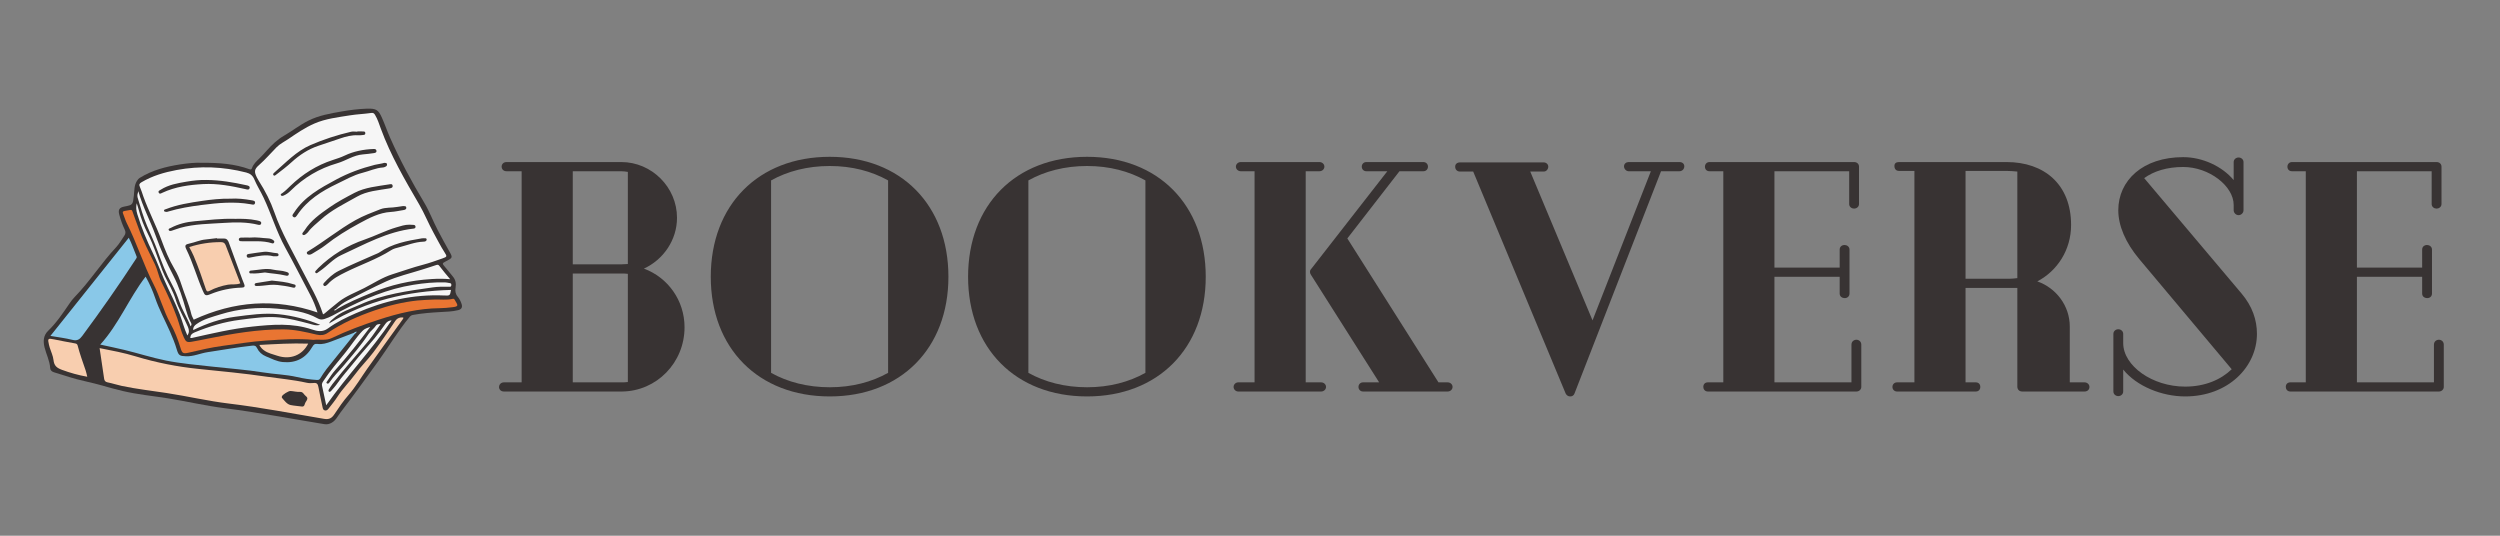 <svg xmlns="http://www.w3.org/2000/svg" xmlns:xlink="http://www.w3.org/1999/xlink" width="700" zoomAndPan="magnify" viewBox="0 0 525 112.5" height="150" preserveAspectRatio="xMidYMid meet" version="1.0"><rect x="0" y="0" width="525" height="112.5" fill="#808080" stroke="none"/><defs><g/><clipPath id="f0ed2b5fb5"><path d="M 9.039 22.727 L 97.145 22.727 L 97.145 89.184 L 9.039 89.184 Z M 9.039 22.727 " clip-rule="nonzero"/></clipPath></defs><g fill="#383333" fill-opacity="1"><g transform="translate(101.008, 82.219)"><g><path d="M 42.746 -13.492 C 42.746 -19.137 39.238 -23.957 34.211 -25.812 C 38.273 -27.672 41.164 -31.801 41.164 -36.484 C 41.164 -42.887 35.863 -48.188 29.461 -48.188 L 5.371 -48.188 C 4.68 -48.188 4.336 -47.703 4.336 -47.223 C 4.336 -46.742 4.68 -46.258 5.371 -46.258 L 8.535 -46.258 L 8.535 -1.926 L 4.82 -1.926 C 4.129 -1.926 3.785 -1.375 3.785 -0.965 C 3.785 -0.48 4.129 0 4.82 0 L 29.602 0 C 36.898 -0.07 42.746 -6.059 42.746 -13.492 Z M 30.84 -46.121 L 30.84 -26.777 C 30.355 -26.777 29.945 -26.707 29.461 -26.707 L 19.273 -26.707 L 19.273 -46.258 L 29.461 -46.258 C 29.945 -46.258 30.355 -46.191 30.84 -46.121 Z M 29.461 -1.926 L 19.273 -1.926 L 19.273 -24.781 L 29.461 -24.781 C 29.945 -24.781 30.355 -24.781 30.84 -24.711 L 30.84 -1.996 C 30.355 -1.926 29.945 -1.926 29.461 -1.926 Z M 29.461 -1.926 "/></g></g></g><g fill="#383333" fill-opacity="1"><g transform="translate(147.196, 82.219)"><g><path d="M 27.055 -49.289 C 12.047 -49.289 2.066 -39.168 2.066 -24.094 C 2.066 -9.086 12.047 1.031 27.055 1.031 C 41.992 1.031 51.973 -9.086 51.973 -24.094 C 51.973 -39.168 41.992 -49.289 27.055 -49.289 Z M 14.73 -3.922 L 14.73 -44.332 C 18.172 -46.258 22.371 -47.359 27.055 -47.359 C 31.734 -47.359 35.863 -46.258 39.305 -44.332 L 39.305 -3.922 C 35.863 -1.996 31.734 -0.895 27.055 -0.895 C 22.371 -0.895 18.172 -1.996 14.73 -3.922 Z M 14.73 -3.922 "/></g></g></g><g fill="#383333" fill-opacity="1"><g transform="translate(201.232, 82.219)"><g><path d="M 27.055 -49.289 C 12.047 -49.289 2.066 -39.168 2.066 -24.094 C 2.066 -9.086 12.047 1.031 27.055 1.031 C 41.992 1.031 51.973 -9.086 51.973 -24.094 C 51.973 -39.168 41.992 -49.289 27.055 -49.289 Z M 14.73 -3.922 L 14.73 -44.332 C 18.172 -46.258 22.371 -47.359 27.055 -47.359 C 31.734 -47.359 35.863 -46.258 39.305 -44.332 L 39.305 -3.922 C 35.863 -1.996 31.734 -0.895 27.055 -0.895 C 22.371 -0.895 18.172 -1.996 14.73 -3.922 Z M 14.73 -3.922 "/></g></g></g><g fill="#383333" fill-opacity="1"><g transform="translate(255.268, 82.219)"><g><path d="M 22.164 -1.926 L 18.93 -1.926 L 18.93 -46.258 L 21.82 -46.258 C 22.371 -46.258 22.855 -46.672 22.855 -47.223 C 22.855 -47.773 22.371 -48.188 21.82 -48.188 L 5.301 -48.188 C 4.75 -48.188 4.27 -47.773 4.27 -47.223 C 4.27 -46.672 4.75 -46.258 5.301 -46.258 L 8.191 -46.258 L 8.191 -1.926 L 4.75 -1.926 C 4.27 -1.926 3.785 -1.516 3.785 -0.965 C 3.785 -0.414 4.27 0 4.75 0 L 22.164 0 C 22.715 0 23.199 -0.414 23.199 -0.965 C 23.199 -1.516 22.715 -1.926 22.164 -1.926 Z M 48.738 -1.926 L 46.809 -1.926 L 27.672 -32.148 L 38.617 -46.258 L 43.645 -46.258 C 44.195 -46.258 44.605 -46.672 44.605 -47.223 C 44.605 -47.773 44.195 -48.188 43.645 -48.188 L 31.664 -48.188 C 31.113 -48.188 30.703 -47.773 30.703 -47.223 C 30.703 -46.672 31.113 -46.258 31.664 -46.258 L 36.07 -46.258 L 20.031 -25.676 C 19.895 -25.539 19.824 -25.332 19.824 -25.125 C 19.824 -24.918 19.895 -24.711 20.031 -24.508 L 34.352 -1.926 L 30.977 -1.926 C 30.426 -1.926 30.012 -1.516 30.012 -0.965 C 30.012 -0.414 30.426 0 30.977 0 L 48.738 0 C 49.289 0 49.77 -0.414 49.77 -0.965 C 49.77 -1.516 49.289 -1.926 48.738 -1.926 Z M 48.738 -1.926 "/></g></g></g><g fill="#383333" fill-opacity="1"><g transform="translate(305.243, 82.219)"><g><path d="M 47.43 -48.188 L 36.758 -48.188 C 36.277 -48.188 35.797 -47.84 35.797 -47.293 C 35.797 -46.742 36.277 -46.258 36.758 -46.258 L 41.441 -46.258 L 29.188 -14.938 L 16.109 -46.191 L 18.93 -46.191 C 19.48 -46.191 19.895 -46.672 19.895 -47.223 C 19.895 -47.703 19.48 -48.117 18.93 -48.117 L 1.375 -48.117 C 0.758 -48.117 0.344 -47.773 0.344 -47.223 C 0.344 -46.602 0.758 -46.191 1.375 -46.191 L 4.129 -46.191 L 23.543 0.414 C 23.75 0.824 24.094 1.031 24.508 1.031 C 24.918 1.031 25.262 0.824 25.402 0.414 L 43.574 -46.258 L 47.43 -46.258 C 48.047 -46.258 48.461 -46.742 48.461 -47.293 C 48.461 -47.84 48.047 -48.188 47.43 -48.188 Z M 47.43 -48.188 "/></g></g></g><g fill="#383333" fill-opacity="1"><g transform="translate(353.909, 82.219)"><g><path d="M 35.934 -10.875 C 35.449 -10.875 34.898 -10.531 34.898 -9.844 L 34.898 -1.926 L 18.723 -1.926 L 18.723 -24.094 L 32.422 -24.094 L 32.422 -20.582 C 32.422 -19.961 32.902 -19.617 33.523 -19.617 C 34.004 -19.617 34.488 -19.961 34.488 -20.582 L 34.488 -29.805 C 34.488 -30.426 33.938 -30.77 33.453 -30.77 C 32.902 -30.77 32.422 -30.426 32.422 -29.805 L 32.422 -26.02 L 18.723 -26.02 L 18.723 -46.258 L 34.418 -46.258 L 34.418 -39.375 C 34.418 -38.754 34.969 -38.41 35.449 -38.41 C 35.934 -38.41 36.484 -38.754 36.484 -39.375 L 36.484 -47.223 C 36.484 -47.773 36.07 -48.188 35.449 -48.188 L 5.094 -48.188 C 4.473 -48.188 4.129 -47.703 4.129 -47.223 C 4.129 -46.672 4.473 -46.258 5.094 -46.258 L 7.984 -46.258 L 7.984 -1.926 L 4.75 -1.926 C 4.129 -1.926 3.785 -1.516 3.785 -0.965 C 3.785 -0.48 4.129 0 4.75 0 L 35.934 0 C 36.484 0 36.965 -0.414 36.965 -0.965 L 36.965 -9.844 C 36.965 -10.531 36.414 -10.875 35.934 -10.875 Z M 35.934 -10.875 "/></g></g></g><g fill="#383333" fill-opacity="1"><g transform="translate(393.628, 82.219)"><g><path d="M 44.125 -1.926 L 41.027 -1.926 L 41.027 -13.629 C 41.027 -18.035 38.137 -21.754 34.211 -23.129 C 38.41 -25.332 41.301 -29.738 41.301 -34.969 C 41.301 -43.504 35.656 -48.188 27.742 -48.188 L 5.164 -48.188 C 4.543 -48.188 4.199 -47.91 4.199 -47.359 C 4.199 -46.742 4.543 -46.328 5.164 -46.328 L 8.398 -46.328 L 8.398 -1.926 L 4.75 -1.926 C 4.199 -1.926 3.785 -1.516 3.785 -0.965 C 3.785 -0.414 4.199 0 4.75 0 L 21.27 0 C 21.891 0 22.234 -0.414 22.234 -0.965 C 22.234 -1.516 21.891 -1.926 21.27 -1.926 L 19.137 -1.926 L 19.137 -21.754 L 30.012 -21.754 L 30.012 -1.031 C 30.012 -0.414 30.426 0 31.047 0 L 44.125 0 C 44.676 0 45.156 -0.344 45.156 -0.965 C 45.156 -1.516 44.676 -1.926 44.125 -1.926 Z M 28.359 -23.68 L 19.137 -23.68 L 19.137 -46.328 L 27.742 -46.328 C 28.5 -46.328 29.254 -46.258 30.012 -46.191 L 30.012 -23.816 C 29.461 -23.75 28.91 -23.68 28.359 -23.68 Z M 28.359 -23.68 "/></g></g></g><g fill="#383333" fill-opacity="1"><g transform="translate(440.849, 82.219)"><g><path d="M 29.875 -20.582 L 9.43 -44.812 C 11.426 -46.258 14.18 -47.152 17.621 -47.152 C 23.059 -47.152 28.223 -43.16 28.223 -39.168 L 28.223 -38.066 C 28.223 -37.516 28.703 -37.035 29.254 -37.035 C 29.805 -37.035 30.289 -37.516 30.289 -38.066 L 30.289 -48.188 C 30.289 -48.738 29.805 -49.148 29.254 -49.148 C 28.703 -49.148 28.223 -48.738 28.223 -48.188 L 28.223 -44.398 C 25.812 -47.293 21.684 -49.219 17.621 -49.219 C 9.156 -49.219 3.992 -44.332 3.992 -38.066 C 3.992 -34.832 5.508 -31.254 8.398 -27.809 L 27.809 -4.68 C 25.539 -2.477 22.164 -1.031 18.035 -1.031 C 11.152 -1.031 5.023 -5.371 5.023 -10.188 L 5.023 -12.117 C 5.023 -12.668 4.543 -13.078 3.992 -13.078 C 3.441 -13.078 2.961 -12.668 2.961 -12.117 L 2.961 0 C 2.961 0.551 3.441 0.965 3.992 0.965 C 4.543 0.965 5.023 0.551 5.023 0 L 5.023 -4.613 C 7.848 -1.102 13.148 1.031 18.035 1.031 C 27.121 1.031 33.109 -5.23 33.109 -12.117 C 33.109 -15.008 32.148 -17.898 29.875 -20.582 Z M 29.875 -20.582 "/></g></g></g><g fill="#383333" fill-opacity="1"><g transform="translate(476.23, 82.219)"><g><path d="M 35.934 -10.875 C 35.449 -10.875 34.898 -10.531 34.898 -9.844 L 34.898 -1.926 L 18.723 -1.926 L 18.723 -24.094 L 32.422 -24.094 L 32.422 -20.582 C 32.422 -19.961 32.902 -19.617 33.523 -19.617 C 34.004 -19.617 34.488 -19.961 34.488 -20.582 L 34.488 -29.805 C 34.488 -30.426 33.938 -30.77 33.453 -30.77 C 32.902 -30.77 32.422 -30.426 32.422 -29.805 L 32.422 -26.02 L 18.723 -26.02 L 18.723 -46.258 L 34.418 -46.258 L 34.418 -39.375 C 34.418 -38.754 34.969 -38.41 35.449 -38.41 C 35.934 -38.41 36.484 -38.754 36.484 -39.375 L 36.484 -47.223 C 36.484 -47.773 36.07 -48.188 35.449 -48.188 L 5.094 -48.188 C 4.473 -48.188 4.129 -47.703 4.129 -47.223 C 4.129 -46.672 4.473 -46.258 5.094 -46.258 L 7.984 -46.258 L 7.984 -1.926 L 4.75 -1.926 C 4.129 -1.926 3.785 -1.516 3.785 -0.965 C 3.785 -0.48 4.129 0 4.75 0 L 35.934 0 C 36.484 0 36.965 -0.414 36.965 -0.965 L 36.965 -9.844 C 36.965 -10.531 36.414 -10.875 35.934 -10.875 Z M 35.934 -10.875 "/></g></g></g><g clip-path="url(#f0ed2b5fb5)"><path fill="#383333" d="M 96.219 65.133 C 94.992 65.438 93.734 65.461 92.484 65.531 C 90.551 65.641 88.625 65.785 86.715 66.137 C 86.41 66.195 86.219 66.32 86.02 66.559 C 83.582 69.496 81.645 72.785 79.422 75.875 C 76.816 79.496 74.195 83.102 71.488 86.645 C 70.922 87.387 70.535 88.273 69.668 88.766 C 69.18 89.043 68.707 89.168 68.113 89.07 C 61.141 87.941 54.199 86.602 47.188 85.723 C 43.16 85.219 39.207 84.281 35.203 83.641 C 32.078 83.145 28.918 82.844 25.832 82.125 C 23.137 81.5 20.504 80.621 17.801 80.043 C 15.59 79.57 13.48 78.836 11.336 78.18 C 10.895 78.043 10.562 77.762 10.535 77.312 C 10.453 75.773 9.715 74.414 9.355 72.953 C 9.043 71.664 9.09 70.457 10.102 69.477 C 11.863 67.773 13.215 65.758 14.582 63.75 C 14.902 63.277 15.254 62.812 15.652 62.402 C 18.852 59.125 21.285 55.215 24.422 51.879 C 25.074 51.184 25.531 50.305 26.094 49.52 C 26.391 49.098 26.426 48.711 26.191 48.223 C 25.707 47.215 25.34 46.156 25.047 45.074 C 24.77 44.047 25.059 43.582 26.086 43.383 C 27.922 43.027 27.891 43.023 28.117 40.992 C 28.23 39.973 28.164 38.91 28.77 37.973 C 28.945 37.699 29.121 37.488 29.395 37.324 C 31.98 35.734 34.848 34.984 37.812 34.527 C 39.473 34.27 41.137 34.113 42.496 34.191 C 46.078 34.164 49.301 34.414 52.391 35.539 C 52.711 35.656 52.82 35.566 52.91 35.312 C 53.215 34.441 53.871 33.844 54.512 33.223 C 55.035 32.711 55.531 32.172 56.016 31.625 C 57.078 30.434 58.203 29.336 59.613 28.516 C 61.352 27.508 62.926 26.258 64.742 25.344 C 66.961 24.227 69.344 23.832 71.734 23.41 C 73.488 23.098 75.258 22.883 77.031 22.82 C 79.004 22.75 79.469 23.07 80.203 24.719 C 80.809 26.07 81.285 27.48 81.883 28.84 C 83.977 33.59 86.441 38.152 89.113 42.602 C 90.215 44.441 90.938 46.461 91.941 48.352 C 92.699 49.777 93.449 51.203 94.254 52.605 C 95.145 54.156 95.125 54.102 93.492 54.957 C 92.961 55.234 92.832 55.355 93.262 55.836 C 93.906 56.551 94.473 57.34 95.102 58.074 C 95.691 58.766 95.812 59.555 95.672 60.402 C 95.555 61.105 95.633 61.719 96.113 62.301 C 96.496 62.758 96.773 63.305 96.949 63.883 C 97.152 64.547 96.902 64.965 96.219 65.133 Z M 96.219 65.133 " fill-opacity="1" fill-rule="nonzero"/></g><path fill="#e97532" d="M 95.496 62.973 C 96.141 64.117 96.477 64.348 94.949 64.523 C 94.094 64.621 93.23 64.711 92.367 64.719 C 87.93 64.758 83.691 65.77 79.496 67.148 C 76.145 68.25 72.852 69.461 69.676 70.992 C 68.473 71.574 67.207 71.227 65.809 71.371 C 62.594 71.055 59.223 71.289 55.855 71.516 C 52.809 71.719 49.793 72.223 46.766 72.629 C 44.375 72.949 42.051 73.492 39.715 74.039 C 38.406 74.344 38.254 74.207 37.879 72.973 C 37.344 71.23 36.68 69.531 35.797 67.938 C 34.34 65.305 33.621 62.363 32.254 59.707 C 30.109 55.535 28.73 51.035 26.617 46.852 C 26.305 46.23 26.133 45.535 25.852 44.891 C 25.688 44.516 25.805 44.363 26.164 44.301 C 26.551 44.234 26.938 44.164 27.32 44.098 C 27.582 44.051 27.715 44.102 27.816 44.41 C 28.195 45.543 28.652 46.648 29.043 47.773 C 29.98 50.48 31.316 53.008 32.562 55.574 C 33.109 56.699 33.277 57.949 33.836 59.078 C 35.078 61.59 36.258 64.133 37.211 66.777 C 37.703 68.145 38.004 69.574 38.629 70.902 C 39.039 71.777 39.258 71.945 40.285 71.762 C 41.418 71.566 42.543 71.332 43.668 71.105 C 48.902 70.051 54.152 69.148 59.523 69.172 C 61.902 69.184 64.191 69.723 66.48 70.266 C 67.32 70.465 68.078 70.41 68.797 69.922 C 71.863 67.844 75.227 66.375 78.715 65.172 C 81.633 64.16 84.621 63.418 87.699 63.102 C 88.816 62.984 89.945 62.969 91.07 62.91 C 92.398 62.844 93.742 63.07 95.059 62.758 C 95.297 62.699 95.398 62.805 95.496 62.973 Z M 95.496 62.973 " fill-opacity="1" fill-rule="nonzero"/><path fill="#89c8e8" d="M 15.211 71.371 C 13.703 70.992 12.145 70.812 10.586 70.543 C 16.113 63.617 21.582 56.766 27.043 49.926 C 27.664 51.113 28.117 52.496 28.68 53.836 C 28.766 54.039 28.688 54.172 28.582 54.332 C 24.984 59.852 21.203 65.242 17.281 70.535 C 16.727 71.281 16.211 71.629 15.211 71.371 Z M 74.32 69.898 C 72.738 70.504 71.164 71.117 69.582 71.707 C 68.652 72.055 67.688 72.371 66.688 72.227 C 66.09 72.141 65.852 72.375 65.598 72.816 C 64.223 75.207 62.152 76.297 59.391 76.031 C 58.117 75.91 57 75.309 55.848 74.836 C 55.008 74.488 54.359 73.898 53.988 73.113 C 53.738 72.586 53.426 72.535 52.957 72.586 C 49.816 72.922 46.711 73.492 43.586 73.957 C 42.07 74.184 40.645 74.879 39.066 74.82 C 37.723 74.773 37.492 74.629 37.121 73.387 C 36.742 72.113 36.246 70.887 35.711 69.672 C 34.668 67.297 33.418 65.016 32.574 62.543 C 32.051 61.012 31.383 59.508 30.578 58.094 C 27.07 62.648 24.961 68.074 21.055 72.363 C 22.812 72.75 24.473 73.082 26.117 73.48 C 29.051 74.191 31.926 75.129 34.891 75.723 C 38.117 76.367 41.395 76.633 44.66 77 C 48.211 77.398 51.781 77.645 55.312 78.215 C 57.656 78.594 60.047 78.641 62.367 79.176 C 63.742 79.492 65.129 79.707 66.539 79.793 C 66.926 79.82 67.09 79.715 67.277 79.422 C 67.691 78.762 68.109 78.094 68.594 77.48 C 70.555 75.008 72.543 72.559 74.52 70.098 C 74.699 70 74.84 69.867 74.934 69.656 C 74.684 69.652 74.484 69.734 74.32 69.898 Z M 74.32 69.898 " fill-opacity="1" fill-rule="nonzero"/><path fill="#f8ceaf" d="M 82.98 67.434 C 81.496 69.641 80.012 71.848 78.414 73.973 C 77.227 75.555 75.785 76.953 74.613 78.547 C 73.406 80.188 71.949 81.625 70.844 83.344 C 70.293 84.199 69.641 84.984 69.016 85.789 C 68.824 86.035 68.586 86.277 68.223 86.191 C 67.859 86.102 67.789 85.785 67.727 85.469 C 67.441 84.066 67.121 82.676 66.867 81.27 C 66.758 80.656 66.547 80.348 65.859 80.43 C 65.371 80.488 64.852 80.48 64.375 80.371 C 61.59 79.746 58.754 79.508 55.941 79.098 C 51.207 78.402 46.449 77.961 41.695 77.473 C 37.211 77.016 32.828 76.152 28.527 74.848 C 26.039 74.09 23.496 73.613 20.918 73.102 C 21.238 75.293 21.547 77.41 21.867 79.531 C 21.926 79.938 22.105 80.199 22.586 80.293 C 23.586 80.492 24.555 80.824 25.547 81.035 C 28.672 81.699 31.844 82.051 34.996 82.535 C 39.363 83.203 43.672 84.219 48.062 84.746 C 54.766 85.555 61.395 86.824 68.043 87.957 C 69.148 88.148 69.695 87.781 70.227 86.984 C 71.148 85.594 72.086 84.215 73.191 82.953 C 74.691 81.238 75.828 79.266 77.137 77.414 C 79.59 73.945 82.09 70.504 84.574 67.051 C 84.648 66.949 84.742 66.852 84.672 66.66 C 83.98 66.621 83.426 66.773 82.98 67.434 Z M 64.18 84.453 C 63.938 84.805 64.02 85.438 63.395 85.371 C 62.555 85.254 61.758 85.215 61.016 85.055 C 60.25 84.891 59.738 84.137 59.207 83.535 C 59.156 83.477 59.172 83.336 59.199 83.246 C 59.316 82.867 60.602 82.082 61.008 82.105 C 61.68 82.145 62.336 82.344 63.023 82.297 C 63.656 82.254 63.824 82.895 64.23 83.188 C 64.801 83.602 64.469 84.027 64.18 84.453 Z M 17.988 77.797 C 18.129 78.207 18.203 78.637 18.324 79.117 C 16.461 78.789 14.73 78.297 13.008 77.664 C 11.914 77.258 11.367 76.801 11.238 75.625 C 11.145 74.738 10.723 73.887 10.449 73.016 C 10.387 72.82 10.332 72.617 10.285 72.414 C 9.969 71.07 10.051 71 11.359 71.273 C 12.812 71.578 14.273 71.848 15.734 72.109 C 16.02 72.16 16.219 72.234 16.297 72.539 C 16.762 74.324 17.391 76.055 17.988 77.797 Z M 54.457 72.438 C 57.906 72.254 61.266 72.043 64.723 72.164 C 63.488 74.613 60.953 75.609 58.23 74.703 C 57.273 74.387 56.254 74.172 55.418 73.555 C 55.066 73.289 54.746 72.984 54.457 72.438 Z M 47.391 51.508 C 48.402 54.172 49.434 56.824 50.465 59.5 C 49.59 59.855 48.711 59.637 47.871 59.785 C 46.527 60.023 45.242 60.43 44.035 61.066 C 43.59 61.301 43.398 61.234 43.234 60.734 C 42.465 58.391 41.641 56.07 40.691 53.793 C 40.414 53.133 40.051 52.504 39.738 51.879 C 41.941 51.176 44.141 50.836 46.402 50.848 C 46.941 50.852 47.207 51.031 47.391 51.508 Z M 47.391 51.508 " fill-opacity="1" fill-rule="nonzero"/><path fill="#f6f6f6" d="M 30.094 41.23 C 31.203 44.336 32.746 47.266 33.883 50.363 C 34.648 52.441 35.469 54.492 36.605 56.402 C 37.25 57.48 37.734 58.621 38.113 59.816 C 38.766 61.867 39.672 63.836 40.172 65.941 C 40.277 66.387 40.531 66.793 40.68 67.133 C 49.168 63.223 57.762 62.562 66.676 65.621 C 66.289 64.379 65.809 63.18 65.203 62.031 C 63.445 58.691 61.738 55.324 59.914 52.02 C 58.059 48.652 56.984 44.961 55.352 41.504 C 54.742 40.207 53.961 38.996 53.414 37.684 C 53.059 36.836 52.523 36.438 51.688 36.223 C 46.852 34.984 41.984 34.801 37.07 35.707 C 34.488 36.188 31.996 36.922 29.715 38.273 C 29.258 38.543 29.16 38.773 29.379 39.258 C 29.664 39.895 29.859 40.57 30.094 41.23 Z M 50.766 60.398 C 48.5 60.461 46.324 60.902 44.223 61.762 C 43.137 62.207 43.02 62.074 42.551 60.98 C 41.328 58.145 40.5 55.152 39.137 52.371 C 38.727 51.535 38.906 51.316 39.832 51.129 C 40.949 50.898 41.996 50.395 43.148 50.293 C 43.953 50.219 44.754 50.105 45.555 50.008 C 45.555 50.039 45.555 50.066 45.559 50.094 C 46.051 50.094 46.547 50.098 47.043 50.094 C 47.66 50.086 47.898 50.504 48.074 50.992 C 48.867 53.16 49.656 55.324 50.449 57.492 C 50.715 58.219 50.977 58.953 51.277 59.668 C 51.508 60.223 51.262 60.387 50.766 60.398 Z M 62.07 60.121 C 61.984 60.539 61.594 60.414 61.359 60.355 C 60.344 60.105 59.324 59.961 58.281 59.844 C 57.223 59.73 56.199 59.859 55.172 59.988 C 54.75 60.043 54.34 60.047 53.922 60.059 C 53.703 60.062 53.473 60.02 53.473 59.754 C 53.469 59.547 53.664 59.461 53.855 59.434 C 54.984 59.25 56.113 59.074 57.086 58.922 C 58.707 59.098 60.16 59.207 61.559 59.672 C 61.789 59.746 62.148 59.738 62.07 60.121 Z M 60.059 57.074 C 60.355 57.172 60.746 57.25 60.629 57.66 C 60.52 58.023 60.125 57.902 59.875 57.84 C 58.477 57.5 57.035 57.453 55.641 57.219 C 54.711 57.332 53.805 57.477 52.887 57.418 C 52.684 57.406 52.359 57.52 52.344 57.156 C 52.332 56.824 52.672 56.816 52.863 56.805 C 54.359 56.695 55.844 56.273 57.363 56.625 C 58.25 56.828 59.184 56.777 60.059 57.074 Z M 58.496 53.527 C 58.496 53.773 58.312 53.809 58.117 53.812 C 57.934 53.816 57.75 53.816 57.391 53.816 C 55.859 53.398 54.199 53.758 52.531 54.086 C 52.262 54.141 51.891 54.199 51.82 53.809 C 51.742 53.371 52.105 53.344 52.43 53.301 C 53.434 53.16 54.434 52.98 55.441 52.879 C 56.359 52.785 57.246 53.117 58.156 53.168 C 58.367 53.18 58.496 53.312 58.496 53.527 Z M 56.246 50.055 C 56.66 50.07 57.078 50.18 57.41 50.457 C 57.551 50.574 57.676 50.723 57.562 50.93 C 57.477 51.086 57.324 51.156 57.164 51.102 C 55.098 50.426 52.961 50.75 50.855 50.66 C 50.777 50.656 50.699 50.66 50.621 50.656 C 50.398 50.645 50.18 50.582 50.152 50.332 C 50.117 50.027 50.375 49.91 50.602 49.898 C 51.309 49.871 52.016 49.891 52.496 49.891 C 53.906 49.758 55.07 50.004 56.246 50.055 Z M 54.355 46.379 C 54.648 46.465 54.941 46.582 54.836 46.957 C 54.742 47.297 54.418 47.254 54.176 47.191 C 51.832 46.613 49.438 46.652 47.07 46.809 C 43.98 47.012 40.855 47.008 37.84 47.852 C 37.238 48.016 36.664 48.273 36.062 48.449 C 35.859 48.508 35.531 48.57 35.434 48.301 C 35.316 47.988 35.672 47.961 35.852 47.867 C 37.441 47.027 39.156 46.605 40.934 46.457 C 43.664 46.223 46.387 45.863 49.426 45.957 C 50.734 45.934 52.328 45.934 53.902 46.27 C 54.055 46.301 54.207 46.336 54.355 46.379 Z M 53.555 42.637 C 53.453 43.133 53.004 42.953 52.641 42.891 C 49.172 42.273 45.719 42.613 42.262 43.055 C 39.906 43.359 37.574 43.746 35.297 44.43 C 35.172 44.465 35.031 44.531 34.918 44.5 C 34.738 44.453 34.445 44.488 34.438 44.215 C 34.434 44.008 34.664 43.988 34.836 43.922 C 37.281 42.965 39.852 42.57 42.43 42.188 C 44.395 41.898 46.367 41.688 48.43 41.723 C 49.855 41.629 51.336 41.793 52.805 42.051 C 53.156 42.113 53.652 42.152 53.555 42.637 Z M 33.75 39.84 C 35.398 38.793 37.289 38.469 39.156 38.152 C 40.543 37.914 41.949 37.762 43.363 37.793 C 46.199 37.812 48.969 38.285 51.727 38.895 C 52.07 38.969 52.504 39.059 52.426 39.461 C 52.332 39.953 51.895 39.797 51.523 39.711 C 48.613 39.055 45.68 38.5 42.688 38.656 C 39.738 38.812 36.82 39.211 34.098 40.48 C 33.852 40.594 33.535 40.828 33.34 40.473 C 33.141 40.105 33.523 39.984 33.75 39.84 Z M 94.207 59.41 C 94.477 59.461 94.812 59.418 94.781 59.867 C 94.75 60.34 94.402 60.211 94.145 60.207 C 93.047 60.199 91.949 60.195 90.855 60.352 C 85.648 61.094 80.422 61.777 75.578 63.984 C 73.625 64.875 71.5 65.473 69.879 67.004 C 69.629 67.242 69.301 67.406 69.105 67.926 C 77.043 63.117 85.602 61.133 94.707 60.883 C 94.5 62.094 94.5 62.105 93.262 62.051 C 86.785 61.766 80.672 63.176 74.766 65.766 C 72.695 66.672 70.68 67.645 68.871 68.969 C 67.738 69.797 66.621 69.562 65.543 69.199 C 61.398 67.793 57.195 68.141 52.965 68.586 C 48.664 69.039 44.477 70.039 40.273 70.977 C 40.18 70.996 40.074 70.977 39.961 70.977 C 39.98 70.348 40.27 70.055 40.859 69.809 C 43.934 68.535 47.09 67.578 50.395 67.164 C 53.168 66.812 55.957 66.387 58.758 66.672 C 60.828 66.879 62.848 67.43 64.867 67.949 C 65.633 68.148 66.398 68.488 67.25 68.207 C 64.441 67.07 61.535 66.293 58.5 65.984 C 55.422 65.676 52.391 66.125 49.367 66.52 C 46.301 66.918 43.402 67.938 40.574 69.312 C 40.512 68.711 40.832 68.375 41.242 68.078 C 42.758 66.988 44.539 66.566 46.285 66.02 C 50.168 64.809 54.133 64.473 58.156 64.809 C 61.125 65.059 64.098 65.391 66.773 66.895 C 67.199 67.137 67.645 67.145 68.133 66.992 C 69.395 66.602 70.492 65.898 71.645 65.297 C 76.441 62.781 81.398 60.672 86.793 59.809 C 89.016 59.453 91.258 59.23 93.512 59.309 C 93.746 59.316 93.977 59.367 94.207 59.41 Z M 68.742 80 C 68.645 80.148 68.395 80.348 68.68 80.523 C 68.918 80.668 69.086 80.453 69.199 80.293 C 70.035 79.055 71.113 78.02 72.074 76.887 C 73.926 74.695 75.816 72.535 77.398 70.129 C 77.828 69.484 78.52 69.039 78.949 68.371 C 79.117 68.109 79.461 68.062 79.934 68.047 C 79.082 69.219 78.418 70.34 77.582 71.344 C 75 74.453 72.273 77.445 69.816 80.656 C 69.547 81.008 69.312 81.387 69.074 81.758 C 68.973 81.922 68.918 82.141 69.09 82.254 C 69.266 82.371 69.438 82.211 69.559 82.07 C 69.98 81.574 70.438 81.098 70.801 80.559 C 71.832 79.047 73.086 77.711 74.215 76.277 C 75.633 74.477 77.203 72.797 78.664 71.031 C 79.477 70.047 80.227 69.008 80.969 67.965 C 81.305 67.496 81.738 67.316 82.234 67.277 C 78.086 73.484 72.875 78.879 68.508 85.105 C 68.188 83.625 67.91 82.312 67.625 81 C 67.535 80.605 67.711 80.309 67.922 79.996 C 69.309 77.902 70.934 75.992 72.52 74.055 C 73.738 72.559 74.75 70.906 76.098 69.504 C 76.582 69 77.117 68.863 77.754 68.652 C 75.422 71.77 73.055 74.766 70.5 77.605 C 69.832 78.348 69.293 79.176 68.742 80 Z M 28.902 41.5 C 28.77 41.047 28.918 40.59 29.047 40.141 C 29.957 43.426 31.586 46.41 32.723 49.578 C 33.742 52.418 34.977 55.148 36.379 57.836 C 37.586 60.148 38.379 62.676 39.09 65.203 C 39.324 66.035 39.609 66.828 40.008 67.594 C 40.133 67.84 40.387 68.113 40.023 68.531 C 39.352 66.754 38.324 65.227 37.727 63.492 C 37.285 62.219 36.793 60.961 36.145 59.781 C 34.875 57.48 33.941 55.047 33.055 52.59 C 32.422 50.836 31.617 49.16 30.891 47.449 C 30.07 45.512 29.5 43.504 28.902 41.5 Z M 28.828 44.949 C 28.602 44.195 28.523 43.484 28.711 42.684 C 28.859 43.168 29.031 43.648 29.156 44.141 C 29.598 45.855 30.238 47.5 31.035 49.07 C 32.285 51.527 33.086 54.152 34.062 56.711 C 34.719 58.418 35.715 59.941 36.414 61.617 C 36.574 61.996 36.734 62.379 36.848 62.766 C 37.465 64.844 38.641 66.676 39.469 68.66 C 39.73 69.297 39.777 69.836 39.344 70.449 C 38.676 68.992 38.301 67.461 37.746 65.996 C 36.773 63.438 35.465 61.043 34.395 58.543 C 33.648 56.805 33.012 55.023 32.184 53.32 C 30.867 50.609 29.695 47.844 28.828 44.949 Z M 94.531 58.629 C 93.141 58.512 91.883 58.523 90.621 58.602 C 86.23 58.863 82.02 59.824 77.953 61.52 C 75.496 62.543 73.031 63.543 70.746 64.922 C 70.613 65.086 70.438 65.18 70.23 65.227 C 70.168 64.977 70.348 64.945 70.508 64.898 C 71.262 64.168 72.102 63.547 73.043 63.074 C 75.703 61.742 78.34 60.352 81.047 59.117 C 83.469 58.016 86.086 57.43 88.617 56.621 C 89.609 56.301 90.613 56.004 91.598 55.66 C 91.953 55.539 92.098 55.598 92.328 55.918 C 92.988 56.816 93.73 57.656 94.531 58.629 Z M 93.375 53.02 C 92.523 51.707 91.836 50.301 91.078 48.938 C 89.977 46.953 89.148 44.84 88 42.875 C 85.004 37.746 82.02 32.602 79.965 26.996 C 79.605 26.02 79.305 25.02 78.754 24.121 C 78.566 23.816 78.402 23.656 77.957 23.723 C 76.457 23.938 74.93 23.988 73.438 24.23 C 70.941 24.637 68.414 24.91 66.047 25.934 C 64.062 26.793 62.305 28 60.535 29.207 C 59.715 29.766 58.812 30.188 58.098 30.906 C 56.867 32.148 55.734 33.484 54.414 34.645 C 53.363 35.566 53.352 36.062 53.953 37.285 C 54.078 37.539 54.219 37.793 54.375 38.031 C 55.699 40.102 56.82 42.293 57.621 44.598 C 59.105 48.883 61.422 52.758 63.461 56.766 C 65.004 59.797 66.789 62.703 67.84 66.012 C 67.961 65.945 68.059 65.906 68.133 65.848 C 69.141 65.02 70.129 64.164 71.16 63.363 C 72.762 62.117 74.668 61.422 76.453 60.512 C 78.43 59.504 80.293 58.254 82.426 57.59 C 84.566 56.926 86.676 56.152 88.852 55.59 C 90.238 55.23 91.586 54.727 92.941 54.258 C 93.895 53.926 93.91 53.848 93.375 53.02 Z M 57.406 36.758 C 57.258 36.551 57.465 36.367 57.621 36.23 C 60.023 34.145 62.223 31.762 65.195 30.469 C 67.938 29.277 70.793 28.352 73.715 27.668 C 74.137 27.57 74.602 27.656 75.047 27.656 C 75.047 27.637 75.047 27.617 75.047 27.594 C 75.387 27.594 75.73 27.574 76.066 27.602 C 76.328 27.621 76.715 27.535 76.715 27.969 C 76.719 28.391 76.324 28.324 76.07 28.367 C 75.762 28.418 75.441 28.418 75.129 28.402 C 73.852 28.355 72.645 28.66 71.453 29.07 C 69.926 29.594 68.395 30.105 66.863 30.617 C 64.719 31.332 62.883 32.555 61.23 34.062 C 60.207 34.996 59.105 35.832 58.004 36.672 C 57.828 36.805 57.605 37.039 57.406 36.758 Z M 59.531 41.078 C 59.359 41.145 59.09 41.211 58.977 40.965 C 58.871 40.734 59.113 40.676 59.258 40.574 C 59.898 40.121 60.445 39.562 61.008 39.016 C 63.559 36.559 66.492 34.699 69.883 33.602 C 70.75 33.32 71.617 33.043 72.445 32.645 C 74.172 31.82 76.266 31.359 78.508 31.285 C 78.691 31.297 78.988 31.297 79.051 31.621 C 79.133 32.016 78.797 32.113 78.52 32.152 C 77.746 32.266 76.969 32.363 76.191 32.426 C 74.234 32.578 72.641 33.758 70.816 34.285 C 67.051 35.375 63.789 37.312 61.012 40.066 C 60.586 40.488 60.094 40.852 59.531 41.078 Z M 62.414 45.16 C 62.23 45.43 61.977 45.824 61.609 45.562 C 61.184 45.258 61.559 44.949 61.754 44.645 C 63.895 41.32 67.242 39.516 70.574 37.715 C 73.145 36.324 75.883 35.328 78.715 34.613 C 79.395 34.441 80.102 34.395 80.707 34.199 C 80.988 34.215 81.219 34.184 81.27 34.473 C 81.312 34.711 81.203 34.883 80.996 34.98 C 80.832 35.059 80.656 35.152 80.48 35.164 C 78.949 35.25 77.57 35.93 76.109 36.293 C 74.227 36.762 72.547 37.758 70.809 38.582 C 67.523 40.145 64.492 42.051 62.414 45.16 Z M 63.574 49.285 C 63.285 49.047 63.77 48.672 63.953 48.379 C 65.266 46.289 67.262 44.902 69.223 43.531 C 70.863 42.387 72.652 41.438 74.434 40.504 C 76.691 39.324 79.223 39.129 81.688 38.723 C 82.008 38.66 82.391 38.57 82.453 39 C 82.52 39.438 82.125 39.504 81.773 39.566 C 79.457 39.957 77.043 40.113 74.98 41.293 C 72.359 42.789 69.598 44.086 67.332 46.16 C 66.426 46.988 65.43 47.719 64.699 48.723 C 64.672 48.766 64.637 48.805 64.598 48.84 C 64.301 49.125 63.883 49.539 63.574 49.285 Z M 64.793 53.477 C 64.621 53.449 64.496 53.367 64.449 53.203 C 64.406 53.043 64.441 52.922 64.613 52.82 C 68.039 50.762 71.129 48.207 74.621 46.246 C 76.293 45.309 78.078 44.641 79.848 43.949 C 80.969 43.512 82.219 43.668 83.398 43.457 C 83.809 43.387 84.223 43.336 84.613 43.277 C 84.914 43.301 85.285 43.211 85.32 43.609 C 85.355 43.961 85.043 44.066 84.738 44.113 C 83.863 44.246 82.992 44.457 82.113 44.504 C 79.625 44.645 77.492 45.805 75.402 46.934 C 72.926 48.273 70.52 49.754 68.301 51.516 C 67.469 52.176 66.508 52.684 65.605 53.254 C 65.359 53.41 65.098 53.523 64.793 53.477 Z M 67.195 56.906 C 67.023 57.027 66.855 57.152 66.688 57.273 C 66.551 57.375 66.414 57.441 66.273 57.293 C 66.137 57.152 66.168 57.016 66.289 56.883 C 66.465 56.691 66.633 56.488 66.82 56.305 C 69.625 53.566 72.887 51.574 76.605 50.297 C 78.848 49.523 80.957 48.41 83.242 47.742 C 84.145 47.477 85.027 47.172 85.984 47.184 C 86.273 47.199 86.562 47.207 86.848 47.227 C 87.094 47.238 87.246 47.371 87.262 47.609 C 87.273 47.859 87.113 47.977 86.871 48.004 C 81.336 48.625 76.562 51.312 71.641 53.586 C 69.945 54.367 68.727 55.867 67.195 56.906 Z M 89.594 50.348 C 89.516 50.734 89.156 50.738 88.91 50.75 C 87.137 50.82 85.508 51.496 83.82 51.926 C 83.238 52.07 82.645 52.215 82.137 52.539 C 79.125 54.457 75.734 55.586 72.559 57.168 C 71.195 57.852 69.855 58.531 68.824 59.688 C 68.738 59.785 68.633 59.867 68.527 59.941 C 68.344 60.066 68.125 60.152 67.965 59.949 C 67.824 59.773 67.875 59.59 68.047 59.402 C 68.953 58.422 69.895 57.504 71.117 56.891 C 73.57 55.668 76.098 54.617 78.598 53.504 C 78.98 53.336 79.391 53.199 79.73 52.969 C 82.387 51.145 85.461 50.578 88.551 50.059 C 88.805 50.016 89.07 50.027 89.332 50.039 C 89.52 50.043 89.613 50.156 89.594 50.348 Z M 89.594 50.348 " fill-opacity="1" fill-rule="nonzero"/></svg>